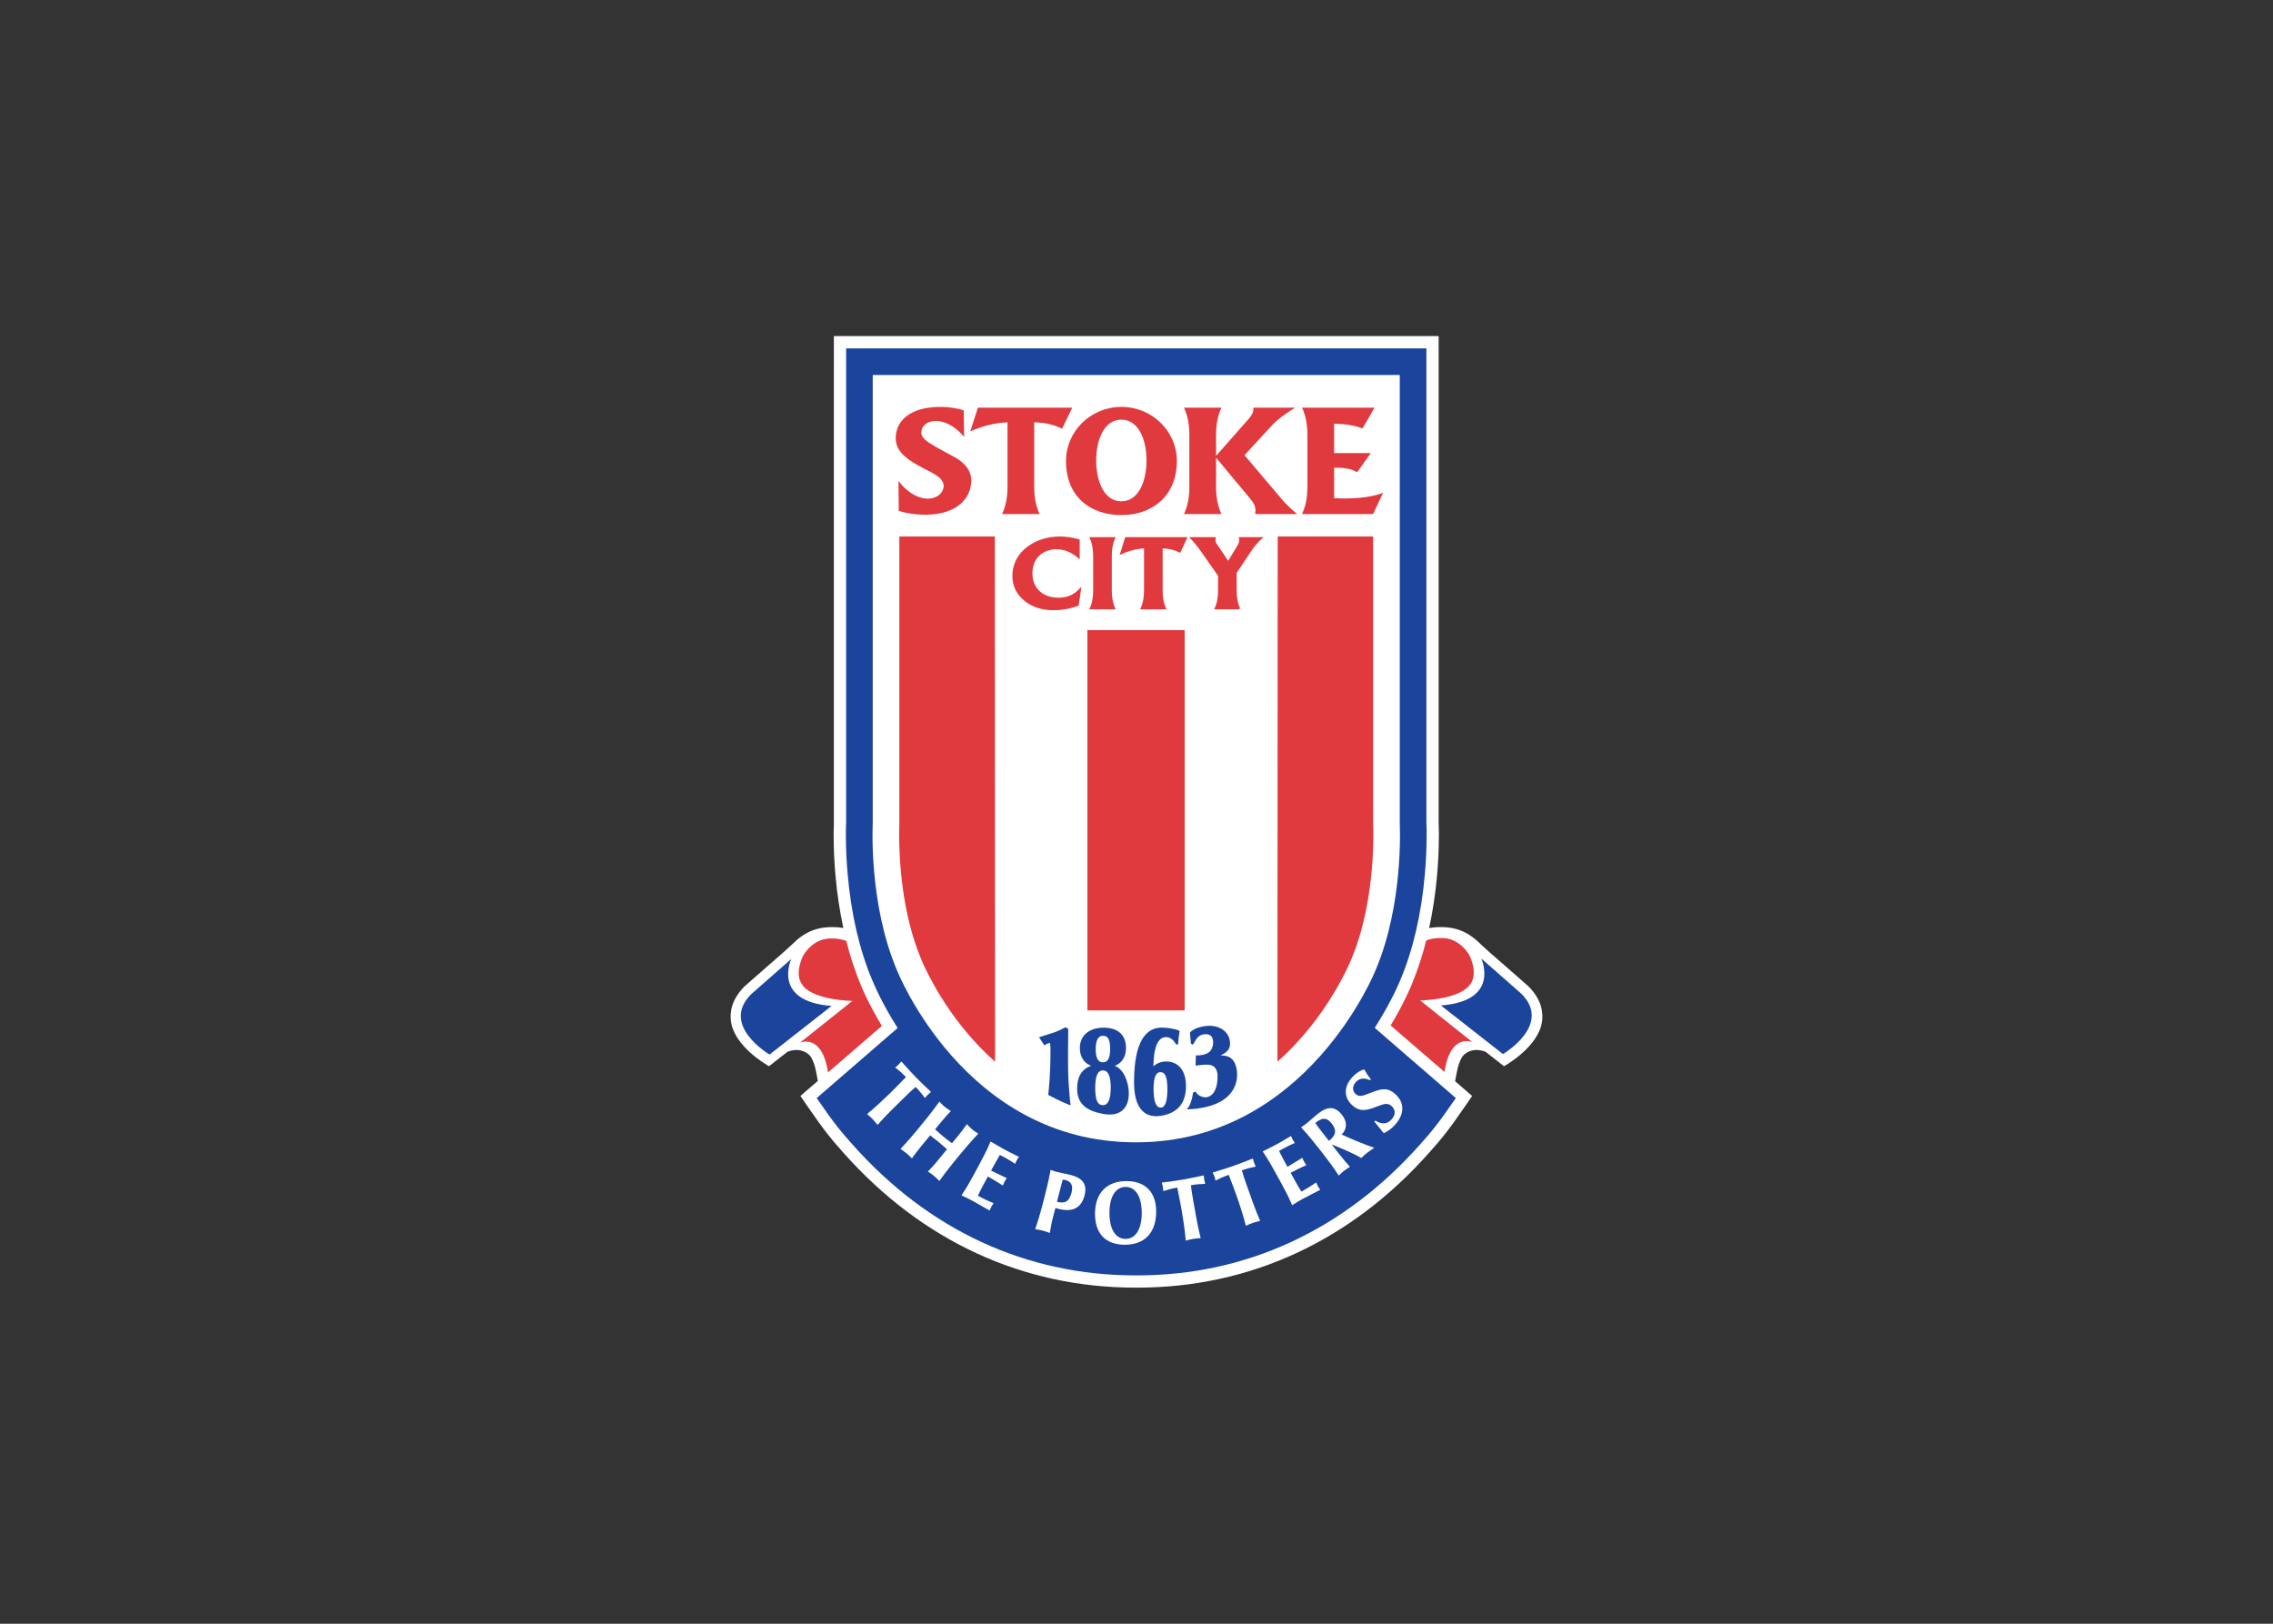<svg clip-rule="evenodd" fill-rule="evenodd" viewBox="0 0 560 400" xmlns="http://www.w3.org/2000/svg"><rect x="0" y="0" width="560" height="400" fill="#333333" stroke="none"/><path d="m376.552 242.973-.07-.07-9.661-8.455-2.059-1.879c-1.954-1.953-4.955-4.34-10.121-4.172-.852-.014-1.7.073-2.54.228.887-4.101 1.549-8.433 1.951-13.002.28-3.164.428-6.301.442-9.323.001-.062.006-1.204.006-1.204l-.066-2.474.008.206v-120.031h-149.001v120.031l.007-.209-.065 2.476.005 1.205c.014 3.025.163 6.161.442 9.323.401 4.559 1.061 8.884 1.945 12.981-.801-.142-1.607-.22-2.42-.207-5.165-.168-8.165 2.22-10.118 4.172l-2.059 1.879-9.661 8.455-.07.07c-3.336 3.328-3.667 6.57-3.355 8.705.885 6.07 8.601 10.559 9.377 10.978l4.526-3.55c3.195-1.243 5.044.506 5.044.506.315.185 1.393 1.064 2.064 4.608l.388 2.049c-2.512 2.175-4.297 3.717-4.297 3.717l1.525 2.225c4.447 6.487 6.164 8.488 9.058 11.746 19.317 21.75 44.194 33.246 71.94 33.246h.446c27.749 0 52.626-11.495 71.942-33.247 2.893-3.251 4.61-5.252 9.059-11.745l1.525-2.225s-1.736-1.503-4.197-3.63l.405-2.136c.67-3.544 1.749-4.423 2.062-4.608 0 0 1.85-1.749 5.045-.506l4.528 3.55c.776-.419 8.492-4.908 9.376-10.978.312-2.135-.021-5.377-3.356-8.705z" fill="#fff"/><path d="m364.934 236.115s4.895 10.471-9.939 11.572l15.285 11.974s12.256-7.161 4.545-14.854z" fill="#1b449c"/><path d="m361.869 242.917c2.708-2.849.111-7.648.111-7.648s-2.351-4.41-7.089-4.193c-1.16-.026-2.334.183-3.498.565-.978 3.857-2.166 7.493-3.585 10.862l.008.002c-.199.497-1.865 4.559-5.199 10.109.397.345 1.013.878 1.782 1.545l11.487 9.918c1.42-9.733 6.879-7.355 6.879-7.355l-12.888-10.264c9.809-.374 11.992-3.541 11.992-3.541z" fill="#e03a3e"/><path d="m194.947 236.233s-4.897 10.472 9.937 11.572l-15.285 11.974s-12.253-7.161-4.541-14.854z" fill="#1b449c"/><path d="m198.011 243.034c-2.711-2.848-.109-7.648-.109-7.648s2.35-4.407 7.087-4.192c1.161-.026 2.334.183 3.499.565.978 3.855 2.166 7.494 3.586 10.862l-.009.004c.197.496 1.864 4.558 5.199 10.107-.397.347-1.014.878-1.784 1.545l-11.485 9.92c-1.421-9.734-6.88-7.356-6.88-7.356l12.888-10.264c-9.808-.375-11.992-3.543-11.992-3.543z" fill="#e03a3e"/><path d="m338.695 253.213c4.196-6.562 6.192-11.514 6.317-11.829l-.062.147c3.172-7.457 5.222-16.262 6.094-26.173.27-3.06.415-6.113.43-9.072.004-.42.006-.817.006-1.19 0-.861-.016-1.606-.058-2.268v-117.011h-142.962v117.011c-.045.662-.058 1.407-.058 2.268 0 .373.002.771.005 1.19.012 2.958.16 6.012.429 9.072.869 9.86 2.904 18.625 6.046 26.058.249.626 2.234 5.479 6.269 11.83l-19.942 17.257c4.433 6.469 6.088 8.371 8.825 11.449 18.728 21.089 42.826 32.233 69.682 32.233h.446c26.862 0 50.957-11.145 69.683-32.233 2.739-3.078 4.395-4.98 8.827-11.449z" fill="#1b449c"/><path d="m344.863 92.375h-129.846v110.561s-1.048 19.577 5.946 36.029c0 0 16.631 42.438 58.753 42.438h.224c42.122 0 58.977-42.438 58.977-42.438 6.993-16.452 5.946-36.029 5.946-36.029z" fill="#fff"/><g fill="#e03a3e"><path d="m267.899 155.224h23.959v93.687h-23.959z"/><path d="m248.218 119.811v-15.787c-3.25.171-6.249.933-9.168 2.25l1.878-5.853h23.248l-2.502 5.195c-1.999-1.005-4.207-1.525-6.874-1.592v15.787c0 2.494.333 4.708 1.333 6.823h-9.249c.999-2.115 1.334-4.329 1.334-6.823z"/><path d="m293.023 119.811v-12.567c0-2.494-.333-4.71-1.331-6.823h9.247c-.999 2.113-1.334 4.328-1.334 6.823v5.053l8-9.07c.793-.901 1.209-1.698 1.209-2.495 0-.102-.041-.209-.041-.311h10.333c-2.457 1.524-4.373 2.908-5.625 4.26l-6.874 7.444 9.331 11.009c.876 1.039 2.085 2.183 3.624 3.5h-10.329c.04-.314.083-.625.083-.901 0-1.041-.462-1.874-1.293-2.874l-8.418-10.111v7.063c0 2.494.336 4.707 1.334 6.823h-9.247c.998-2.115 1.331-4.329 1.331-6.823z"/><path d="m322.103 119.811v-12.567c0-2.494-.331-4.71-1.332-6.823h17.875l-2.957 5.125c-1.877-.728-4.168-1.108-7.001-1.177v7.237h9.043l-3.377 4.742c-1.29-.796-3-1.14-5.083-1.14-.208-.001-.375 0-.583 0v7.513c.874.035 1.751.07 2.585.07 3.749 0 6.876-.417 9.497-1.387l-2.497 5.23h-17.501c1-2.115 1.331-4.329 1.331-6.823z"/><path d="m260.311 135.129c-3.587 0-6.131 2.372-6.131 6.101 0 3.773 2.65 6.191 6.612 6.191 2.223 0 3.884-.736 5.381-2.349l-.587 3.985c-1.901.712-3.91 1.08-6.077 1.08-2.411 0-4.472-.552-6.185-1.682-2.489-1.633-3.723-3.842-3.723-6.603 0-2.901 1.368-5.435 3.83-7.182 2.167-1.52 4.792-2.327 7.71-2.327 1.446 0 3.025.231 4.685.691v4.351c-1.739-1.494-3.56-2.256-5.515-2.256z" stroke="#e03a3e" stroke-width=".36"/><path d="m269.502 145.397v-8.357c0-1.659-.213-3.13-.855-4.536h5.942c-.641 1.406-.856 2.878-.856 4.536v8.357c0 1.655.215 3.13.856 4.534h-5.941c.641-1.404.854-2.878.854-4.534z" stroke="#e03a3e" stroke-width=".36"/><path d="m282.034 145.397v-10.499c-2.09.117-4.018.621-5.893 1.498l1.207-3.892h14.94l-1.607 3.453c-1.284-.668-2.705-1.011-4.418-1.059v10.499c0 1.655.214 3.13.854 4.534h-5.941c.643-1.404.858-2.878.858-4.534z" stroke="#e03a3e" stroke-width=".36"/><path d="m305.357 149.931h-5.943c.641-1.404.856-2.878.856-4.534v-3.616l-4.473-6.376c-.723-1.011-1.526-1.979-2.408-2.901h5.917c-.029.14-.029.277-.029.393 0 .437.108.828.295 1.106l3.027 4.487 2.518-4.166c.24-.414.374-.851.374-1.29 0-.183-.028-.344-.053-.53h5.407c-1.019.898-1.874 1.89-2.597 2.969l-3.75 5.597v4.327c0 1.655.215 3.13.859 4.534z" stroke="#e03a3e" stroke-width=".36"/><path d="m276.267 103.379c-4.237 0-6.198 4.909-6.198 10.058 0 5.148 1.961 10.057 6.198 10.057 4.235 0 6.197-4.909 6.197-10.057 0-5.149-1.962-10.058-6.197-10.058zm13.677 10.186c0 8.65-6.113 13.326-13.655 13.326s-13.657-4.426-13.657-13.326c0-7.362 6.115-13.329 13.657-13.329s13.655 5.967 13.655 13.329z"/></g><path d="m269.622 267.986c0-2.999.67-4.495 2.118-4.495 1.424 0 2.122 1.496 2.122 4.495 0 2.967-.75 4.467-2.122 4.467-1.521 0-2.118-1.44-2.118-4.467zm4.665-5.505c1.919-.612 2.919-2.17 2.919-4.314 0-3.085-1.873-4.798-5.291-4.798-3.569 0-5.664 1.927-5.664 4.798 0 2.173 1.047 3.732 2.944 4.285v.213c-2.396.642-3.618 2.539-3.618 5.503 0 3.67 2.219 5.261 6.163 6.025 3.96.769 6.164-1.128 6.164-4.857 0-2.692-1.299-6.09-3.617-6.671zm-4.543-4.036c0-2.295.674-3.488 1.997-3.488 1.424 0 1.971 1.101 1.971 3.489 0 2.321-.649 3.453-1.971 3.453-1.348 0-1.997-1.132-1.997-3.454z" fill="#1b449c"/><path d="m269.622 267.986c0-2.999.67-4.495 2.118-4.495 1.424 0 2.122 1.496 2.122 4.495 0 2.967-.75 4.467-2.122 4.467-1.521 0-2.118-1.44-2.118-4.467zm4.665-5.505c1.919-.612 2.919-2.17 2.919-4.314 0-3.085-1.873-4.798-5.291-4.798-3.569 0-5.664 1.927-5.664 4.798 0 2.173 1.047 3.732 2.944 4.285v.213c-2.396.642-3.618 2.539-3.618 5.503 0 3.67 2.219 5.261 6.163 6.025 3.96.769 6.164-1.128 6.164-4.857 0-2.692-1.299-6.09-3.617-6.671zm-4.543-4.036c0-2.295.674-3.488 1.997-3.488 1.424 0 1.971 1.101 1.971 3.489 0 2.321-.649 3.453-1.971 3.453-1.348 0-1.997-1.132-1.997-3.454z" fill="none" stroke="#1b449c" stroke-width=".41"/><path d="m283.948 263.293v-.093c0-5.004 1.039-7.911 3.307-7.911 1.074 0 1.897.591 2.646 1.812l.15-.062c.051-.938.176-1.907.348-2.971-1.021-.47-3.131-.719-4.179-.719-4.94 0-6.615 5.633-6.615 13.296 0 5.848 2.214 8.683 6.339 8.032 3.747-.589 6.04-2.688 6.04-7.16 0-3.658-1.796-5.818-4.617-5.818-1.523-.001-2.77.626-3.419 1.594zm3.866 5.036c0 3.159-.621 4.722-1.87 4.722-1.296 0-1.946-1.595-1.946-4.847 0-2.877.625-4.285 1.897-4.285 1.396 0 1.919 1.407 1.919 4.41z" fill="#1b449c"/><path d="m283.948 263.293v-.093c0-5.004 1.039-7.911 3.307-7.911 1.074 0 1.897.591 2.646 1.812l.15-.062c.051-.938.176-1.907.348-2.971-1.021-.47-3.131-.719-4.179-.719-4.94 0-6.615 5.633-6.615 13.296 0 5.848 2.214 8.683 6.339 8.032 3.747-.589 6.04-2.688 6.04-7.16 0-3.658-1.796-5.818-4.617-5.818-1.523-.001-2.77.626-3.419 1.594zm3.866 5.036c0 3.159-.621 4.722-1.87 4.722-1.296 0-1.946-1.595-1.946-4.847 0-2.877.625-4.285 1.897-4.285 1.396 0 1.919 1.407 1.919 4.41z" fill="none" stroke="#1b449c" stroke-width=".41"/><path d="m294.504 269.125c.671 1.268 2.414 1.378 2.414 1.378 3.634-.15 3.212-5.875 3.212-5.875-.395-2.948-2.612-2.589-4.395-2.428-.298.026-.73.063-1.003.112l.066-2.146c.186.005.393.013.599-.007 1.92-.177 3.227-.75 3.592-2.653.221-1.153-.009-2.96-1.971-2.908-2.206.059-2.555 1.691-3.183 2.544l-.26-.141-.238-2.54c1.143-1.369 4.035-1.56 4.035-1.56 2.97-.272 5.266 1.379 5.481 3.725.159 1.717-.468 2.418-2.568 3.404l.014.166c2.468-.141 3.434.676 4.005 2.404.924 2.786.632 9.949-11.544 10.502 0 0 .98-1.097 1.328-3.831z" fill="#1b449c" stroke="#1b449c" stroke-width=".34"/><path d="m263.555 272.031c-2.03-.764-5.101-2.411-5.101-2.411.173-1.639.539-5.145.539-10.98 0-.644-.052-1.095-.101-2.015-.974.399-.575.06-1.548.632l-1.072-1.639c2.595-.869 3.677-.974 6.223-2.341l.499.274c-.075 5.24-.031 8.167-.031 9.856 0 2.16.277 5.633.473 7.765.042.447.119.859.119.859z" fill="#1b449c" stroke="#1b449c" stroke-width=".37"/><path d="m245.159 261.542c-1.869-1.652-3.681-3.449-5.436-5.407-8.65-9.62-12.62-19.479-12.657-19.577l-.035-.087-.033-.073c-4.932-11.604-5.474-25.272-5.474-30.713 0-1.494.039-2.368.043-2.407l.006-.176v-70.943h23.524z" fill="#e03a3e"/><path d="m314.724 261.542c1.865-1.652 3.681-3.449 5.434-5.407 8.647-9.62 12.621-19.479 12.66-19.577l.034-.087.031-.073c4.936-11.604 5.477-25.272 5.477-30.713 0-1.494-.04-2.368-.041-2.407l-.011-.176v-70.943h-23.521z" fill="#e03a3e"/><path d="m260.022 297.579c.241.084.468.145.697.202 3.506.91 5.67-.17 6.475-3.271.715-2.759-.425-4.287-3.384-5.057-1.231-.319-2.421-.488-3.52-.776-.399-.103-.881-.272-1.452-.49-.51 2.742-1.111 5.211-1.671 7.372-.506 1.944-1.133 4.36-2.122 7.23.756.129 1.373.245 1.83.363.493.128 1.068.324 1.771.575.309-1.815.53-2.899.62-3.241zm.376-1.525.85-3.273c.142-.554.249-.96.316-1.217.026-.105.112-.427.273-.979.353.046.584.083.698.114 1.404.364 1.897 1.429 1.453 3.139-.556 2.139-1.581 2.74-3.59 2.216z" fill="#fff"/><path d="m269.781 299.022c.004 4.919 2.639 7.618 7.373 7.615 4.893-.006 7.699-3 7.693-8.182-.005-4.808-2.715-7.509-7.354-7.5-4.793.002-7.717 2.926-7.712 8.067zm3.556-.203c-.006-4.097 1.564-6.425 3.98-6.428 2.397-.001 3.971 2.278 3.976 6.42.004 4.1-1.606 6.383-3.963 6.386-2.418.001-3.99-2.256-3.993-6.378z" fill="#fff"/><path d="m293.409 291.974c.132 1.229.31 2.276.451 3.08.057.326.11.634.152.892.55 3.179 1.066 6.183 1.797 9.042-.862.079-1.488.143-1.854.207-.481.082-1.072.227-1.816.422-.251-2.734-.618-5.205-1.007-7.47-.205-1.197-.591-3.081-1.085-5.596-1.178.201-2.338.494-3.448.863-.032-.419-.061-.819-.117-1.144-.033-.195-.126-.492-.243-.944 2.12-.276 3.866-.511 5.201-.739 1.273-.221 2.98-.582 5.126-1.04.041.463.073.772.108.967.056.325.143.715.252 1.121-1.168.023-2.343.135-3.517.339z" fill="#fff"/><path d="m305.954 288.295c.332 1.195.68 2.195.951 2.967.111.313.21.605.301.854 1.062 3.047 2.068 5.924 3.258 8.619-.833.223-1.44.387-1.793.509-.46.163-1.022.403-1.721.719-.698-2.657-1.465-5.033-2.225-7.201-.4-1.146-1.089-2.943-1.991-5.342-1.129.394-2.226.871-3.261 1.42-.099-.409-.192-.797-.303-1.109-.064-.191-.207-.468-.395-.895 2.045-.621 3.73-1.139 5.005-1.583 1.22-.426 2.845-1.064 4.886-1.873.117.451.201.75.266.937.109.313.258.682.434 1.065-1.147.215-2.286.519-3.412.913z" fill="#fff"/><path d="m315.679 291.498c-.244-.444-.488-.891-.735-1.336-.148-.272-.295-.543-.444-.814-1.06-1.937-2.13-3.846-3.408-5.691 1.662-.835 2.801-1.406 3.401-1.737.926-.509 2.128-1.215 3.572-2.086.167.39.293.698.409.913.118.213.302.465.537.815-.997.419-1.912.873-2.787 1.349-.38.21-.757.416-1.107.632.496.988.999 1.947 1.506 2.877l.564 1.027c.924-.556 2.146-1.299 3.668-2.236.17.437.323.755.429.949.096.174.288.444.556.855-1.34.607-2.625 1.236-3.856 1.884l1.154 2.114c.534.968 1.019 1.81 1.499 2.529 1.187-.65 2.375-1.375 3.613-2.259.166.389.312.689.448.939.096.175.298.466.566.874-2.007 1.025-3.469 1.776-4.365 2.266-.67.369-1.535.864-2.556 1.53-.803-1.956-1.74-3.708-2.664-5.394z" fill="#fff"/><path d="m329.819 289.587c.531-.497.966-.893 1.325-1.168.336-.266.828-.593 1.439-.986-.947-1.026-1.836-2.099-2.706-3.212l-1.777-2.283c3.48 1.375 5.893 2.492 7.264 3.326.547-.512 1.028-.942 1.46-1.28.37-.287.969-.701 1.752-1.224-2.228-.786-4.908-1.833-8.047-3.278 1.373-1.297 1.433-3.135.127-4.806-1.699-2.175-3.534-2.204-5.867-.385-1.124.881-2.064 1.807-3.021 2.556-.355.277-.77.543-1.229.847 1.922 2.084 3.5 4.075 4.847 5.799.148.192.313.401.476.611 1.156 1.479 2.511 3.25 3.957 5.483zm-2.415-8.539-1.873-2.403c-.382-.487-.897-1.149-1.491-2.004.22-.167.355-.248.401-.284 1.42-1.107 2.531-1.022 3.672.439 1.264 1.624 1.037 2.893-.646 4.205-.017.012-.047.036-.063.047z" fill="#fff"/><path d="m338.597 276.301.22-.25c1.647 1.005 2.966.912 4.064-.338.997-1.135.96-2.364-.053-3.255-.977-.862-1.939-.504-3.673.162-2.493.963-4.085 1.335-5.91-.268-2.123-1.868-2.301-4.475-.166-6.902.868-.985 1.846-1.665 3.012-2.022.511.893 1.056 1.711 1.658 2.501l-.158.175c-1.571-.652-2.693-.516-3.583.498-.92 1.046-.804 2.22.01 2.933.979.858 1.961.313 3.947-.442 2.315-.86 3.826-1.305 5.75.386 2.324 2.045 2.405 4.858.054 7.535-.881.998-1.867 1.722-2.849 2.136-.827-1.037-1.61-1.985-2.323-2.849z" fill="#fff"/><path d="m236.204 113.235c-.913-.647-3.111-1.7-5.684-3.17-2.044-1.179-3.592-2.168-3.539-3.585.053-1.523 1.435-2.856 3.808-2.776 2.416.082 4.902 1.684 6.738 3.929l-.094-6.553c-1.653-.506-3.311-.768-5.057-.828-7.122-.24-11.523 2.73-11.693 7.401-.107 3.01 1.824 4.947 5.54 7.012 3.344 1.881 6.182 2.716 6.272 5.06h-.002c-.063 1.714-1.653 3.187-4.132 3.103-2.522-.083-5.096-1.825-7.008-4.346l.08 7.371c1.721.565 3.914.873 5.739.937 7.437.249 11.949-3.077 12.141-8.337-.012-2.076-.999-3.724-3.109-5.218z" fill="#e03a3e"/><path d="m225.583 267.765c-.939.805-1.697 1.545-2.283 2.115-.238.231-.459.444-.649.632-2.311 2.249-4.497 4.376-6.436 6.594-.556-.662-.96-1.143-1.22-1.411-.341-.352-.797-.757-1.376-1.255 2.113-1.755 3.941-3.455 5.586-5.058.872-.848 2.209-2.233 4.004-4.059-.834-.856-1.731-1.65-2.662-2.358.328-.263.639-.512.876-.743.144-.139.336-.383.644-.735 1.425 1.593 2.607 2.904 3.551 3.869.9.928 2.164 2.13 3.758 3.64-.361.295-.596.497-.736.636-.24.233-.509.521-.785.846-.68-.954-1.435-1.859-2.272-2.713z" fill="#fff"/><path d="m226.252 278.018c.194-.242.38-.463.547-.667 1.39-1.688 2.973-3.646 4.632-5.972.566.58.992 1.018 1.293 1.264.396.323.905.658 1.536 1.063-.831.857-1.608 1.737-2.35 2.644l-1.53 1.858c.956.842 1.591 1.425 1.939 1.711.622.512 1.374 1.072 2.219 1.71l1.531-1.858c.743-.908 1.441-1.847 2.125-2.832.594.604 1.037 1.053 1.341 1.302.316.263.81.584 1.488 1.026-1.934 2.044-3.55 3.973-4.967 5.701-.168.202-.35.423-.546.664-1.135 1.382-2.525 3.099-4.071 5.289-.533-.525-.959-.933-1.322-1.232-.379-.312-.875-.661-1.507-1.095.778-.793 1.509-1.592 2.21-2.443l2.498-3.037c-.818-.734-1.531-1.346-2.121-1.831-.407-.337-1.087-.868-2.04-1.591l-2.497 3.036c-.701.855-1.358 1.716-1.984 2.631-.549-.537-.988-.959-1.367-1.27-.362-.297-.861-.649-1.46-1.058 1.847-1.94 3.265-3.634 4.403-5.013z" fill="#fff"/><path d="m239.95 289.306c.24-.445.484-.891.726-1.339.147-.273.294-.544.441-.817 1.05-1.943 2.074-3.876 2.928-5.951 1.604.942 2.703 1.588 3.308 1.915.93.501 2.176 1.126 3.687 1.868-.234.348-.427.621-.543.838-.115.211-.227.502-.391.891-.898-.607-1.773-1.133-2.65-1.608-.38-.206-.759-.411-1.13-.585-.559.951-1.094 1.895-1.597 2.827l-.555 1.031c.967.474 2.257 1.095 3.866 1.864-.272.381-.459.683-.562.878-.097.173-.218.483-.413.928-1.242-.795-2.468-1.533-3.682-2.215l-1.143 2.119c-.527.972-.971 1.837-1.311 2.633 1.189.639 2.443 1.244 3.852 1.806-.232.352-.406.63-.544.885-.094.174-.226.503-.425.948-1.951-1.128-3.376-1.949-4.272-2.432-.671-.363-1.561-.819-2.67-1.32 1.205-1.733 2.167-3.473 3.08-5.164z" fill="#fff"/></svg>